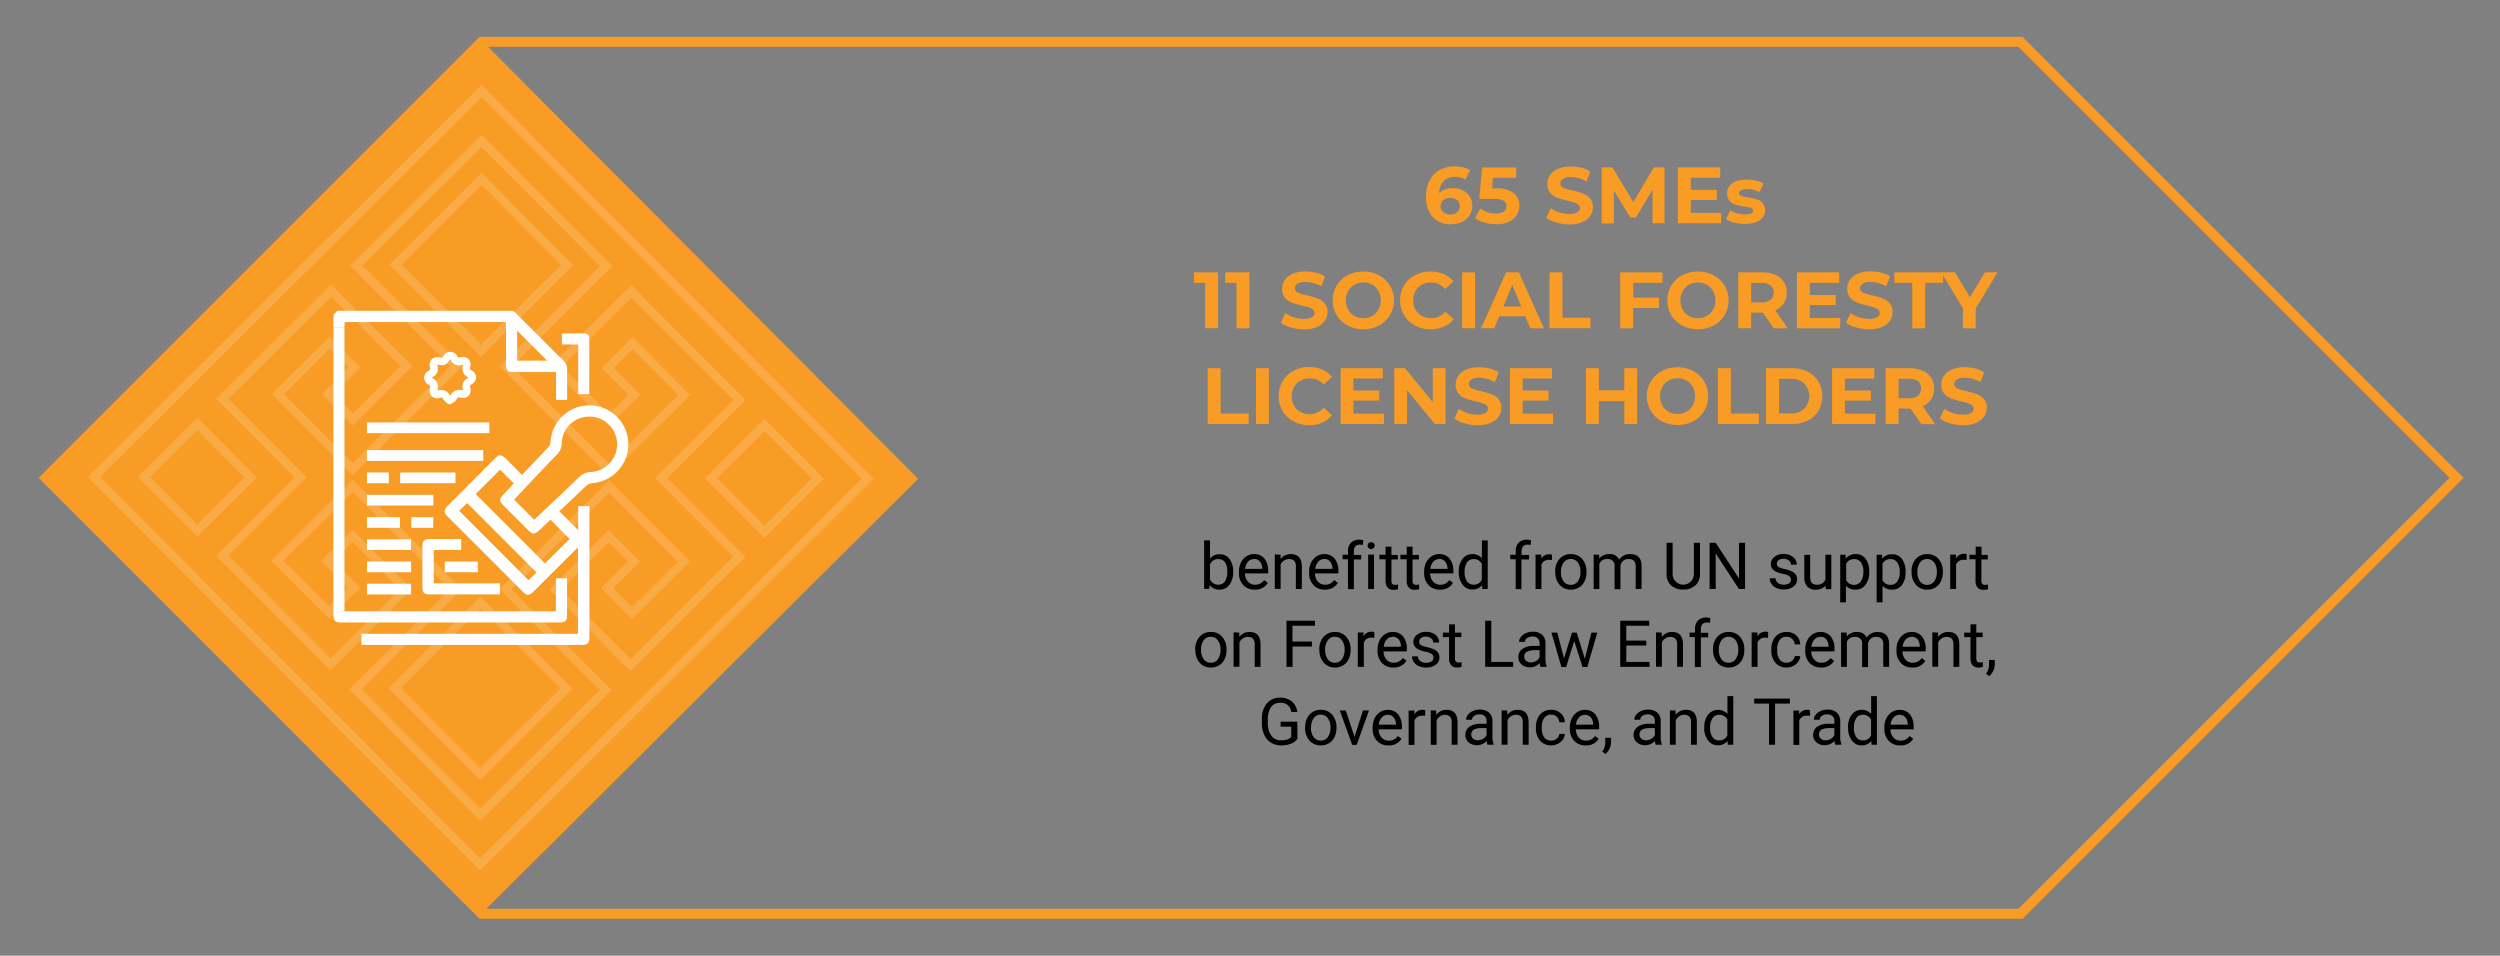 <svg id="Layer_1" data-name="Layer 1" xmlns="http://www.w3.org/2000/svg" viewBox="0 0 654 250"><rect x="0" y="0" width="654" height="250" fill="#808080" stroke="none"/><defs><style>.cls-1{fill:none;stroke:#f89c26;stroke-miterlimit:10;stroke-width:2.6px;}.cls-2{fill:#f89c26;}.cls-3{opacity:0.15;}.cls-4{fill:#fff;}</style></defs><polygon class="cls-1" points="11.96 125 126.01 239.05 528.57 239.05 642.62 125 528.57 10.95 126.01 10.95 11.96 125"/><path d="M322.6,149.7a5.37,5.37,0,0,1-1,3.31,3,3,0,0,1-2.53,1.24,3.13,3.13,0,0,1-2.63-1.2l-.08,1H315V141.36h1.54v4.75A3.11,3.11,0,0,1,319.1,145a3,3,0,0,1,2.56,1.24,5.43,5.43,0,0,1,.94,3.38Zm-1.54-.17a4.16,4.16,0,0,0-.6-2.42,2,2,0,0,0-1.74-.85,2.24,2.24,0,0,0-2.18,1.4v3.88a2.31,2.31,0,0,0,2.2,1.41,2,2,0,0,0,1.71-.85A4.41,4.41,0,0,0,321.06,149.53Z"/><path d="M328.25,154.25a3.91,3.91,0,0,1-3-1.2,4.43,4.43,0,0,1-1.14-3.2v-.28a5.37,5.37,0,0,1,.51-2.38,3.93,3.93,0,0,1,1.42-1.64,3.6,3.6,0,0,1,2-.6,3.36,3.36,0,0,1,2.72,1.16,5,5,0,0,1,1,3.3V150h-6.08a3.17,3.17,0,0,0,.78,2.15,2.43,2.43,0,0,0,1.88.81,2.71,2.71,0,0,0,1.38-.33,3.4,3.4,0,0,0,1-.88l.94.73A3.75,3.75,0,0,1,328.25,154.25Zm-.19-8a2.05,2.05,0,0,0-1.56.68,3.28,3.28,0,0,0-.78,1.89h4.49v-.11a2.9,2.9,0,0,0-.63-1.82A1.93,1.93,0,0,0,328.06,146.21Z"/><path d="M335,145.12l0,1.13a3.28,3.28,0,0,1,2.68-1.3q2.85,0,2.87,3.21v5.93H339v-5.94a2.09,2.09,0,0,0-.44-1.43,1.78,1.78,0,0,0-1.36-.46,2.25,2.25,0,0,0-1.31.39,2.82,2.82,0,0,0-.88,1v6.39h-1.53v-9Z"/><path d="M346.61,154.25a3.91,3.91,0,0,1-3-1.2,4.43,4.43,0,0,1-1.14-3.2v-.28a5.37,5.37,0,0,1,.51-2.38,3.93,3.93,0,0,1,1.42-1.64,3.57,3.57,0,0,1,2-.6,3.37,3.37,0,0,1,2.72,1.16,5,5,0,0,1,1,3.3V150H344a3.22,3.22,0,0,0,.77,2.15,2.47,2.47,0,0,0,1.89.81,2.71,2.71,0,0,0,1.38-.33,3.4,3.4,0,0,0,1-.88l.94.73A3.75,3.75,0,0,1,346.61,154.25Zm-.19-8a2.05,2.05,0,0,0-1.56.68,3.28,3.28,0,0,0-.78,1.89h4.49v-.11a2.9,2.9,0,0,0-.63-1.82A1.93,1.93,0,0,0,346.42,146.21Z"/><path d="M352.63,154.09V146.3h-1.41v-1.18h1.41v-.92a3.07,3.07,0,0,1,.77-2.23,3,3,0,0,1,2.19-.79,4.21,4.21,0,0,1,1.05.14l-.09,1.24a4.3,4.3,0,0,0-.82-.08,1.51,1.51,0,0,0-1.16.44,1.77,1.77,0,0,0-.4,1.25v1h1.91v1.18h-1.91v7.79Z"/><path d="M357.78,142.74a.92.92,0,0,1,.23-.63,1,1,0,0,1,1.35,0,.88.88,0,0,1,.24.63.84.84,0,0,1-.24.62.86.86,0,0,1-.68.25.85.85,0,0,1-.67-.25A.88.88,0,0,1,357.78,142.74Zm1.66,11.35h-1.53v-9h1.53Z"/><path d="M364,143v2.17h1.68v1.18H364v5.57a1.3,1.3,0,0,0,.22.81,1,1,0,0,0,.77.27,3.44,3.44,0,0,0,.73-.1v1.24a4.52,4.52,0,0,1-1.18.16,1.9,1.9,0,0,1-1.55-.62,2.64,2.64,0,0,1-.52-1.76V146.3h-1.63v-1.18h1.63V143Z"/><path d="M369.52,143v2.17h1.67v1.18h-1.67v5.57a1.24,1.24,0,0,0,.22.81,1,1,0,0,0,.77.27,3.52,3.52,0,0,0,.73-.1v1.24a4.52,4.52,0,0,1-1.18.16,1.89,1.89,0,0,1-1.55-.62,2.64,2.64,0,0,1-.52-1.76V146.3h-1.64v-1.18H368V143Z"/><path d="M376.7,154.25a3.9,3.9,0,0,1-3-1.2,4.43,4.43,0,0,1-1.15-3.2v-.28a5.37,5.37,0,0,1,.51-2.38,4,4,0,0,1,1.43-1.64,3.55,3.55,0,0,1,2-.6,3.34,3.34,0,0,1,2.71,1.16,4.94,4.94,0,0,1,1,3.3V150h-6.07a3.22,3.22,0,0,0,.77,2.15,2.47,2.47,0,0,0,1.89.81,2.65,2.65,0,0,0,1.37-.33,3.31,3.31,0,0,0,1-.88l.94.73A3.76,3.76,0,0,1,376.7,154.25Zm-.18-8a2.09,2.09,0,0,0-1.57.68,3.34,3.34,0,0,0-.77,1.89h4.49v-.11a3,3,0,0,0-.63-1.82A2,2,0,0,0,376.52,146.21Z"/><path d="M381.6,149.53a5.27,5.27,0,0,1,1-3.32,3.09,3.09,0,0,1,2.56-1.26,3.13,3.13,0,0,1,2.5,1.08v-4.67h1.53v12.73h-1.41l-.07-1a3.13,3.13,0,0,1-2.56,1.12,3.05,3.05,0,0,1-2.54-1.27,5.31,5.31,0,0,1-1-3.34Zm1.54.17a4,4,0,0,0,.63,2.39,2,2,0,0,0,1.74.86,2.23,2.23,0,0,0,2.13-1.31v-4.12a2.27,2.27,0,0,0-2.12-1.26,2,2,0,0,0-1.75.87A4.35,4.35,0,0,0,383.14,149.7Z"/><path d="M396.51,154.09V146.3h-1.42v-1.18h1.42v-.92a3,3,0,0,1,.77-2.23,2.93,2.93,0,0,1,2.18-.79,4.21,4.21,0,0,1,1.05.14l-.08,1.24a4.41,4.41,0,0,0-.83-.08,1.49,1.49,0,0,0-1.15.44,1.78,1.78,0,0,0-.41,1.25v1H400v1.18H398v7.79Z"/><path d="M406,146.5a4.51,4.51,0,0,0-.76-.06,2,2,0,0,0-2,1.28v6.37h-1.54v-9h1.5l0,1A2.4,2.4,0,0,1,405.3,145a1.53,1.53,0,0,1,.68.12Z"/><path d="M406.82,149.52a5.22,5.22,0,0,1,.52-2.37,3.79,3.79,0,0,1,1.44-1.62,3.84,3.84,0,0,1,2.11-.58,3.79,3.79,0,0,1,3,1.27,4.9,4.9,0,0,1,1.13,3.37v.11a5.37,5.37,0,0,1-.5,2.35,3.71,3.71,0,0,1-1.43,1.62,4,4,0,0,1-2.15.58A3.78,3.78,0,0,1,408,153a4.89,4.89,0,0,1-1.13-3.36Zm1.54.18a3.84,3.84,0,0,0,.69,2.4,2.35,2.35,0,0,0,3.71,0,4.2,4.2,0,0,0,.69-2.57,3.88,3.88,0,0,0-.7-2.39,2.33,2.33,0,0,0-3.7,0A4.17,4.17,0,0,0,408.36,149.7Z"/><path d="M418.35,145.12l0,1a3.3,3.3,0,0,1,2.66-1.17,2.56,2.56,0,0,1,2.56,1.45,3.32,3.32,0,0,1,2.86-1.45c2,0,3,1.05,3,3.13v6h-1.53v-5.92a2.08,2.08,0,0,0-.44-1.44,1.93,1.93,0,0,0-1.48-.47,2,2,0,0,0-1.42.51,2,2,0,0,0-.65,1.37v6h-1.54v-5.88a1.71,1.71,0,0,0-1.92-2,2,2,0,0,0-2.06,1.28v6.55H416.9v-9Z"/><path d="M444.72,142v8.21a3.88,3.88,0,0,1-1.07,2.79,4.37,4.37,0,0,1-2.89,1.22h-.43a4.46,4.46,0,0,1-3.15-1.07,3.79,3.79,0,0,1-1.2-2.94V142h1.58v8.17a2.78,2.78,0,1,0,5.56,0V142Z"/><path d="M456.51,154.09h-1.6l-6.08-9.3v9.3h-1.6V142h1.6l6.09,9.34V142h1.59Z"/><path d="M468.52,151.71a1.14,1.14,0,0,0-.47-1,4.68,4.68,0,0,0-1.63-.59,7.42,7.42,0,0,1-1.85-.6,2.55,2.55,0,0,1-1-.83,2,2,0,0,1-.32-1.14,2.31,2.31,0,0,1,.93-1.86,3.64,3.64,0,0,1,2.38-.77,3.78,3.78,0,0,1,2.48.79,2.53,2.53,0,0,1,1,2h-1.54a1.37,1.37,0,0,0-.54-1.09,2.33,2.33,0,0,0-2.65-.09,1.14,1.14,0,0,0-.48.95.94.94,0,0,0,.44.84,5.24,5.24,0,0,0,1.59.54,8.26,8.26,0,0,1,1.86.61,2.84,2.84,0,0,1,1.06.86,2.09,2.09,0,0,1,.34,1.22,2.31,2.31,0,0,1-1,1.93,4.05,4.05,0,0,1-2.5.72,4.42,4.42,0,0,1-1.9-.38,3.05,3.05,0,0,1-1.3-1.06,2.6,2.6,0,0,1-.47-1.48h1.54a1.57,1.57,0,0,0,.61,1.22,2.41,2.41,0,0,0,1.52.45,2.52,2.52,0,0,0,1.4-.35A1.1,1.1,0,0,0,468.52,151.71Z"/><path d="M477.58,153.2a3.24,3.24,0,0,1-2.62,1.05,2.78,2.78,0,0,1-2.19-.83A3.62,3.62,0,0,1,472,151v-5.84h1.54v5.79q0,2,1.65,2a2.28,2.28,0,0,0,2.34-1.31v-6.52h1.54v9h-1.46Z"/><path d="M489,149.7A5.32,5.32,0,0,1,488,153a3,3,0,0,1-2.53,1.25,3.28,3.28,0,0,1-2.57-1v4.32H481.4V145.12h1.4l.08,1a3.14,3.14,0,0,1,2.6-1.17,3.07,3.07,0,0,1,2.56,1.22,5.4,5.4,0,0,1,.94,3.39Zm-1.53-.17a4,4,0,0,0-.65-2.4,2.08,2.08,0,0,0-1.77-.87,2.25,2.25,0,0,0-2.09,1.23v4.28A2.26,2.26,0,0,0,485,153a2.09,2.09,0,0,0,1.76-.87A4.37,4.37,0,0,0,487.45,149.53Z"/><path d="M498.5,149.7a5.38,5.38,0,0,1-.93,3.3,3,3,0,0,1-2.54,1.25,3.28,3.28,0,0,1-2.57-1v4.32h-1.53V145.12h1.4l.07,1A3.16,3.16,0,0,1,495,145a3.05,3.05,0,0,1,2.55,1.22,5.4,5.4,0,0,1,.94,3.39Zm-1.53-.17a4,4,0,0,0-.65-2.4,2.08,2.08,0,0,0-1.77-.87,2.25,2.25,0,0,0-2.09,1.23v4.28a2.26,2.26,0,0,0,2.11,1.23,2.07,2.07,0,0,0,1.75-.87A4.37,4.37,0,0,0,497,149.53Z"/><path d="M500.05,149.52a5.35,5.35,0,0,1,.51-2.37,3.86,3.86,0,0,1,3.56-2.2,3.79,3.79,0,0,1,3,1.27,4.9,4.9,0,0,1,1.13,3.37v.11a5.37,5.37,0,0,1-.5,2.35,3.77,3.77,0,0,1-1.43,1.62,4,4,0,0,1-2.15.58,3.78,3.78,0,0,1-2.95-1.26,4.85,4.85,0,0,1-1.13-3.36Zm1.54.18a3.84,3.84,0,0,0,.69,2.4,2.35,2.35,0,0,0,3.71,0,4.2,4.2,0,0,0,.69-2.57,3.88,3.88,0,0,0-.7-2.39,2.33,2.33,0,0,0-3.7,0A4.17,4.17,0,0,0,501.59,149.7Z"/><path d="M514.47,146.5a4.51,4.51,0,0,0-.76-.06,2,2,0,0,0-2,1.28v6.37h-1.54v-9h1.5l0,1a2.4,2.4,0,0,1,2.14-1.21,1.53,1.53,0,0,1,.68.12Z"/><path d="M518.37,143v2.17H520v1.18h-1.67v5.57a1.3,1.3,0,0,0,.22.81,1,1,0,0,0,.77.27,3.52,3.52,0,0,0,.73-.1v1.24a4.52,4.52,0,0,1-1.18.16,1.89,1.89,0,0,1-1.55-.62,2.64,2.64,0,0,1-.52-1.76V146.3H515.2v-1.18h1.64V143Z"/><path d="M312.66,169.89a5.22,5.22,0,0,1,.52-2.37,3.79,3.79,0,0,1,1.44-1.62,3.84,3.84,0,0,1,2.11-.58,3.76,3.76,0,0,1,3,1.27,4.9,4.9,0,0,1,1.13,3.37v.11a5.37,5.37,0,0,1-.5,2.35,3.71,3.71,0,0,1-1.43,1.62,4,4,0,0,1-2.15.58,3.78,3.78,0,0,1-2.95-1.26,4.89,4.89,0,0,1-1.13-3.36Zm1.54.18a3.84,3.84,0,0,0,.69,2.4,2.22,2.22,0,0,0,1.85.9,2.19,2.19,0,0,0,1.86-.92,4.15,4.15,0,0,0,.69-2.56,3.88,3.88,0,0,0-.7-2.39,2.24,2.24,0,0,0-1.86-.92,2.21,2.21,0,0,0-1.84.91A4.17,4.17,0,0,0,314.2,170.07Z"/><path d="M324.2,165.49l0,1.13a3.3,3.3,0,0,1,2.69-1.3q2.83,0,2.87,3.21v5.93h-1.53v-5.94a2.09,2.09,0,0,0-.45-1.43,1.77,1.77,0,0,0-1.35-.47,2.23,2.23,0,0,0-1.31.4,2.66,2.66,0,0,0-.88,1v6.39h-1.54v-9Z"/><path d="M343.21,169.13h-5.07v5.33h-1.59V162.39H344v1.3h-5.89v4.14h5.07Z"/><path d="M345.12,169.89a5.35,5.35,0,0,1,.51-2.37,3.84,3.84,0,0,1,3.56-2.2,3.77,3.77,0,0,1,3,1.27,4.9,4.9,0,0,1,1.13,3.37v.11a5.37,5.37,0,0,1-.5,2.35,3.73,3.73,0,0,1-1.44,1.62,3.92,3.92,0,0,1-2.14.58,3.78,3.78,0,0,1-2.95-1.26,4.85,4.85,0,0,1-1.13-3.36Zm1.54.18a3.84,3.84,0,0,0,.69,2.4,2.22,2.22,0,0,0,1.85.9,2.19,2.19,0,0,0,1.86-.92,4.15,4.15,0,0,0,.69-2.56,3.88,3.88,0,0,0-.7-2.39,2.24,2.24,0,0,0-1.86-.92,2.21,2.21,0,0,0-1.84.91A4.17,4.17,0,0,0,346.66,170.07Z"/><path d="M359.54,166.86a5.94,5.94,0,0,0-.76-.05,2,2,0,0,0-2,1.28v6.37H355.2v-9h1.49l0,1a2.37,2.37,0,0,1,2.14-1.21,1.53,1.53,0,0,1,.68.12Z"/><path d="M364.51,174.62a3.93,3.93,0,0,1-3-1.2,4.43,4.43,0,0,1-1.14-3.2v-.28a5.34,5.34,0,0,1,.51-2.38,3.93,3.93,0,0,1,1.42-1.64,3.6,3.6,0,0,1,2-.6,3.38,3.38,0,0,1,2.72,1.15,5,5,0,0,1,1,3.3v.64h-6.08a3.13,3.13,0,0,0,.78,2.14,2.41,2.41,0,0,0,1.88.82A2.71,2.71,0,0,0,366,173a3.4,3.4,0,0,0,1-.88l.94.73A3.75,3.75,0,0,1,364.51,174.62Zm-.19-8a2.05,2.05,0,0,0-1.56.68,3.28,3.28,0,0,0-.78,1.89h4.49V169a3,3,0,0,0-.62-1.81A2,2,0,0,0,364.32,166.58Z"/><path d="M375,172.08a1.13,1.13,0,0,0-.46-1,4.47,4.47,0,0,0-1.64-.59,7.92,7.92,0,0,1-1.84-.6,2.63,2.63,0,0,1-1-.83,2,2,0,0,1-.32-1.14,2.31,2.31,0,0,1,.93-1.86,3.64,3.64,0,0,1,2.38-.77,3.75,3.75,0,0,1,2.48.79,2.51,2.51,0,0,1,.94,2h-1.54a1.35,1.35,0,0,0-.53-1.08,2,2,0,0,0-1.35-.46,2.06,2.06,0,0,0-1.31.37,1.15,1.15,0,0,0-.47,1,.94.94,0,0,0,.44.84,5.24,5.24,0,0,0,1.59.54,8.26,8.26,0,0,1,1.86.61,2.71,2.71,0,0,1,1.05.86,2.09,2.09,0,0,1,.35,1.22,2.31,2.31,0,0,1-1,1.93,4.09,4.09,0,0,1-2.5.72,4.39,4.39,0,0,1-1.9-.38,3.05,3.05,0,0,1-1.3-1.06,2.6,2.6,0,0,1-.47-1.48h1.53a1.61,1.61,0,0,0,.62,1.22,2.41,2.41,0,0,0,1.52.45,2.52,2.52,0,0,0,1.4-.35A1.09,1.09,0,0,0,375,172.08Z"/><path d="M380.62,163.32v2.17h1.67v1.18h-1.67v5.57a1.24,1.24,0,0,0,.22.81.94.94,0,0,0,.76.27,3.44,3.44,0,0,0,.73-.1v1.24a4.41,4.41,0,0,1-1.18.16,1.9,1.9,0,0,1-1.55-.62,2.7,2.7,0,0,1-.52-1.76v-5.57h-1.63v-1.18h1.63v-2.17Z"/><path d="M390.12,173.16h5.72v1.3h-7.32V162.39h1.6Z"/><path d="M403,174.46a3.14,3.14,0,0,1-.21-1,3.45,3.45,0,0,1-2.56,1.11,3.15,3.15,0,0,1-2.17-.75,2.41,2.41,0,0,1-.85-1.9,2.55,2.55,0,0,1,1.06-2.18,5.08,5.08,0,0,1,3-.77h1.49v-.7a1.7,1.7,0,0,0-.48-1.28,1.92,1.92,0,0,0-1.42-.48,2.27,2.27,0,0,0-1.37.41,1.23,1.23,0,0,0-.56,1h-1.54a2.09,2.09,0,0,1,.48-1.29,3.17,3.17,0,0,1,1.29-1,4.22,4.22,0,0,1,1.79-.37,3.51,3.51,0,0,1,2.43.78,2.76,2.76,0,0,1,.91,2.13v4.13a5,5,0,0,0,.32,2v.14Zm-2.54-1.17a2.72,2.72,0,0,0,1.36-.37,2.21,2.21,0,0,0,.94-1v-1.83h-1.2c-1.88,0-2.82.54-2.82,1.64a1.39,1.39,0,0,0,.48,1.13A1.85,1.85,0,0,0,400.41,173.29Z"/><path d="M414.59,172.34l1.72-6.85h1.54l-2.61,9H414l-2.18-6.8-2.12,6.8h-1.24l-2.6-9h1.52l1.77,6.71,2.09-6.71h1.23Z"/><path d="M430.67,168.88h-5.23v4.28h6.08v1.3h-7.67V162.39h7.58v1.3h-6v3.89h5.23Z"/><path d="M434.71,165.49l0,1.13a3.3,3.3,0,0,1,2.69-1.3q2.83,0,2.87,3.21v5.93h-1.53v-5.94a2.09,2.09,0,0,0-.45-1.43,1.77,1.77,0,0,0-1.35-.47,2.23,2.23,0,0,0-1.31.4,2.66,2.66,0,0,0-.88,1v6.39h-1.54v-9Z"/><path d="M443.38,174.46v-7.79H442v-1.18h1.42v-.92a3,3,0,0,1,.77-2.23,2.89,2.89,0,0,1,2.18-.79,4.21,4.21,0,0,1,1.05.14l-.08,1.24a4.41,4.41,0,0,0-.83-.08,1.49,1.49,0,0,0-1.15.44,1.73,1.73,0,0,0-.41,1.25v1h1.91v1.18h-1.91v7.79Z"/><path d="M448.11,169.89a5.22,5.22,0,0,1,.52-2.37,3.79,3.79,0,0,1,1.44-1.62,3.84,3.84,0,0,1,2.11-.58,3.76,3.76,0,0,1,3,1.27,4.9,4.9,0,0,1,1.13,3.37v.11a5.37,5.37,0,0,1-.5,2.35,3.77,3.77,0,0,1-1.43,1.62,4,4,0,0,1-2.15.58,3.78,3.78,0,0,1-2.95-1.26,4.89,4.89,0,0,1-1.13-3.36Zm1.54.18a3.84,3.84,0,0,0,.69,2.4,2.22,2.22,0,0,0,1.85.9,2.19,2.19,0,0,0,1.86-.92,4.15,4.15,0,0,0,.69-2.56,3.88,3.88,0,0,0-.7-2.39,2.24,2.24,0,0,0-1.86-.92,2.21,2.21,0,0,0-1.84.91A4.17,4.17,0,0,0,449.65,170.07Z"/><path d="M462.53,166.86a5.81,5.81,0,0,0-.76-.05,2,2,0,0,0-2,1.28v6.37h-1.54v-9h1.5l0,1a2.38,2.38,0,0,1,2.14-1.21,1.53,1.53,0,0,1,.68.12Z"/><path d="M467.38,173.37a2.21,2.21,0,0,0,1.43-.5,1.72,1.72,0,0,0,.68-1.24h1.45a2.72,2.72,0,0,1-.53,1.47,3.53,3.53,0,0,1-1.3,1.11,3.86,3.86,0,0,1-1.73.41,3.7,3.7,0,0,1-2.91-1.22,4.83,4.83,0,0,1-1.09-3.34v-.26a5.28,5.28,0,0,1,.49-2.33,3.55,3.55,0,0,1,1.38-1.58,3.86,3.86,0,0,1,2.12-.57,3.62,3.62,0,0,1,2.51.91,3.22,3.22,0,0,1,1.06,2.34h-1.45a2.07,2.07,0,0,0-.66-1.43,2,2,0,0,0-1.46-.56,2.15,2.15,0,0,0-1.81.84,4,4,0,0,0-.64,2.44v.29a3.88,3.88,0,0,0,.63,2.38A2.17,2.17,0,0,0,467.38,173.37Z"/><path d="M476.39,174.62a3.91,3.91,0,0,1-3-1.2,4.43,4.43,0,0,1-1.14-3.2v-.28a5.34,5.34,0,0,1,.51-2.38,3.93,3.93,0,0,1,1.42-1.64,3.57,3.57,0,0,1,2-.6,3.4,3.4,0,0,1,2.72,1.15,5,5,0,0,1,1,3.3v.64h-6.08a3.13,3.13,0,0,0,.78,2.14,2.41,2.41,0,0,0,1.88.82,2.71,2.71,0,0,0,1.38-.33,3.4,3.4,0,0,0,1-.88l.94.73A3.75,3.75,0,0,1,476.39,174.62Zm-.19-8a2.05,2.05,0,0,0-1.56.68,3.28,3.28,0,0,0-.78,1.89h4.49V169a2.89,2.89,0,0,0-.63-1.81A1.93,1.93,0,0,0,476.2,166.58Z"/><path d="M483.1,165.49l0,1a3.33,3.33,0,0,1,2.66-1.16,2.55,2.55,0,0,1,2.56,1.45,3.29,3.29,0,0,1,1.17-1.05,3.39,3.39,0,0,1,1.7-.4q2.94,0,3,3.13v6h-1.53v-5.92a2.08,2.08,0,0,0-.44-1.44,1.91,1.91,0,0,0-1.47-.48,2,2,0,0,0-1.42.51,2,2,0,0,0-.65,1.37v6h-1.55v-5.88a1.71,1.71,0,0,0-1.91-2,2.06,2.06,0,0,0-2.07,1.29v6.55h-1.53v-9Z"/><path d="M500.26,174.62a3.94,3.94,0,0,1-3-1.2,4.43,4.43,0,0,1-1.14-3.2v-.28a5.34,5.34,0,0,1,.51-2.38,3.93,3.93,0,0,1,1.42-1.64,3.6,3.6,0,0,1,2-.6,3.38,3.38,0,0,1,2.72,1.15,5,5,0,0,1,1,3.3v.64h-6.08a3.13,3.13,0,0,0,.78,2.14,2.41,2.41,0,0,0,1.88.82,2.71,2.71,0,0,0,1.38-.33,3.27,3.27,0,0,0,1-.88l.94.73A3.75,3.75,0,0,1,500.26,174.62Zm-.19-8a2.05,2.05,0,0,0-1.56.68,3.28,3.28,0,0,0-.78,1.89h4.49V169a3,3,0,0,0-.62-1.81A2,2,0,0,0,500.07,166.58Z"/><path d="M507,165.49l0,1.13a3.29,3.29,0,0,1,2.69-1.3c1.89,0,2.85,1.07,2.86,3.21v5.93h-1.53v-5.94a2.09,2.09,0,0,0-.44-1.43,1.78,1.78,0,0,0-1.36-.47,2.26,2.26,0,0,0-1.31.4,2.74,2.74,0,0,0-.88,1v6.39h-1.53v-9Z"/><path d="M517,163.32v2.17h1.67v1.18H517v5.57a1.24,1.24,0,0,0,.22.81,1,1,0,0,0,.77.27,3.61,3.61,0,0,0,.73-.1v1.24a4.52,4.52,0,0,1-1.18.16A1.89,1.89,0,0,1,516,174a2.64,2.64,0,0,1-.52-1.76v-5.57h-1.64v-1.18h1.64v-2.17Z"/><path d="M520.39,176.86l-.87-.6a4,4,0,0,0,.81-2.23v-1.39h1.5v1.2a3.71,3.71,0,0,1-.41,1.68A3.81,3.81,0,0,1,520.39,176.86Z"/><path d="M339.41,193.24a3.62,3.62,0,0,1-1.71,1.32,6.9,6.9,0,0,1-2.56.43,4.94,4.94,0,0,1-2.61-.69,4.52,4.52,0,0,1-1.77-2,6.9,6.9,0,0,1-.65-3v-1.05a6.34,6.34,0,0,1,1.28-4.23,4.42,4.42,0,0,1,3.57-1.5,4.53,4.53,0,0,1,3,1,4.17,4.17,0,0,1,1.41,2.74h-1.59a2.63,2.63,0,0,0-2.85-2.41,2.81,2.81,0,0,0-2.42,1.13,5.5,5.5,0,0,0-.84,3.25v1a5.13,5.13,0,0,0,.93,3.23,3,3,0,0,0,2.51,1.2,5.65,5.65,0,0,0,1.57-.2,2.33,2.33,0,0,0,1.11-.67v-2.7H335v-1.3h4.37Z"/><path d="M341.42,190.26a5.22,5.22,0,0,1,.52-2.37,3.82,3.82,0,0,1,1.44-1.63,4,4,0,0,1,2.11-.57,3.76,3.76,0,0,1,3,1.27,4.86,4.86,0,0,1,1.13,3.37v.11a5.26,5.26,0,0,1-.5,2.35,3.76,3.76,0,0,1-1.43,1.62,4,4,0,0,1-2.14.58,3.77,3.77,0,0,1-3-1.27,4.85,4.85,0,0,1-1.13-3.35Zm1.54.18a3.84,3.84,0,0,0,.69,2.4,2.23,2.23,0,0,0,1.86.9,2.17,2.17,0,0,0,1.85-.92,4.17,4.17,0,0,0,.69-2.56,3.81,3.81,0,0,0-.7-2.39,2.24,2.24,0,0,0-1.86-.92,2.18,2.18,0,0,0-1.83.91A4.11,4.11,0,0,0,343,190.44Z"/><path d="M354.34,192.75l2.22-6.89h1.57l-3.22,9h-1.17l-3.25-9h1.57Z"/><path d="M363.22,195a3.91,3.91,0,0,1-3-1.2,4.43,4.43,0,0,1-1.14-3.2v-.28a5.34,5.34,0,0,1,.51-2.38,3.93,3.93,0,0,1,1.42-1.64,3.57,3.57,0,0,1,2-.6,3.4,3.4,0,0,1,2.72,1.15,5,5,0,0,1,1,3.3v.64h-6.08a3.13,3.13,0,0,0,.78,2.14,2.41,2.41,0,0,0,1.88.82,2.71,2.71,0,0,0,1.38-.33,3.4,3.4,0,0,0,1-.88l.94.73A3.75,3.75,0,0,1,363.22,195Zm-.19-8a2.05,2.05,0,0,0-1.56.68,3.28,3.28,0,0,0-.78,1.89h4.49v-.12a2.89,2.89,0,0,0-.63-1.81A1.93,1.93,0,0,0,363,187Z"/><path d="M372.83,187.23a6.06,6.06,0,0,0-.76,0,2,2,0,0,0-2.05,1.28v6.37h-1.53v-9H370l0,1a2.38,2.38,0,0,1,2.13-1.2,1.58,1.58,0,0,1,.69.12Z"/><path d="M375.68,185.86l.05,1.13a3.26,3.26,0,0,1,2.69-1.3q2.83,0,2.87,3.21v5.93h-1.54v-5.94a2,2,0,0,0-.44-1.43A1.78,1.78,0,0,0,378,187a2.23,2.23,0,0,0-1.3.4,2.66,2.66,0,0,0-.88,1.05v6.39h-1.54v-9Z"/><path d="M389.14,194.83a3.4,3.4,0,0,1-.22-1,3.41,3.41,0,0,1-2.55,1.11,3.17,3.17,0,0,1-2.18-.75,2.44,2.44,0,0,1-.85-1.9,2.56,2.56,0,0,1,1.07-2.18,5.08,5.08,0,0,1,3-.77h1.49v-.7a1.74,1.74,0,0,0-.48-1.29,2,2,0,0,0-1.42-.47,2.28,2.28,0,0,0-1.38.41,1.22,1.22,0,0,0-.55,1h-1.54a2.08,2.08,0,0,1,.47-1.29,3.2,3.2,0,0,1,1.3-1,4.22,4.22,0,0,1,1.79-.37,3.55,3.55,0,0,1,2.43.78,2.8,2.8,0,0,1,.91,2.13v4.13a5,5,0,0,0,.31,2v.14Zm-2.55-1.17a2.79,2.79,0,0,0,1.37-.37,2.33,2.33,0,0,0,.94-1v-1.83h-1.21c-1.87,0-2.81.54-2.81,1.64a1.4,1.4,0,0,0,.48,1.13A1.84,1.84,0,0,0,386.59,193.66Z"/><path d="M394.28,185.86l.05,1.13a3.26,3.26,0,0,1,2.69-1.3q2.84,0,2.87,3.21v5.93h-1.54v-5.94a2,2,0,0,0-.44-1.43,1.78,1.78,0,0,0-1.36-.47,2.28,2.28,0,0,0-1.31.4,2.72,2.72,0,0,0-.87,1.05v6.39h-1.54v-9Z"/><path d="M405.8,193.74a2.22,2.22,0,0,0,1.43-.5,1.72,1.72,0,0,0,.68-1.24h1.45a2.8,2.8,0,0,1-.53,1.47,3.57,3.57,0,0,1-1.31,1.11,3.79,3.79,0,0,1-1.72.41,3.72,3.72,0,0,1-2.92-1.22,4.89,4.89,0,0,1-1.08-3.35v-.25a5.39,5.39,0,0,1,.48-2.33,3.61,3.61,0,0,1,1.38-1.58,3.9,3.9,0,0,1,2.13-.57,3.53,3.53,0,0,1,2.5.91,3.19,3.19,0,0,1,1.07,2.34h-1.45a2.07,2.07,0,0,0-.66-1.43,2,2,0,0,0-1.46-.56,2.15,2.15,0,0,0-1.81.84,3.94,3.94,0,0,0-.65,2.44v.29a3.9,3.9,0,0,0,.64,2.38A2.17,2.17,0,0,0,405.8,193.74Z"/><path d="M414.81,195a3.91,3.91,0,0,1-3-1.2,4.43,4.43,0,0,1-1.15-3.2v-.28a5.48,5.48,0,0,1,.51-2.38,4,4,0,0,1,1.43-1.64,3.55,3.55,0,0,1,2-.6,3.4,3.4,0,0,1,2.72,1.15,5,5,0,0,1,1,3.3v.64h-6.07a3.17,3.17,0,0,0,.77,2.14,2.44,2.44,0,0,0,1.89.82,2.65,2.65,0,0,0,1.37-.33,3.31,3.31,0,0,0,1-.88l.94.73A3.75,3.75,0,0,1,414.81,195Zm-.19-8a2.05,2.05,0,0,0-1.56.68,3.28,3.28,0,0,0-.78,1.89h4.49v-.12a2.89,2.89,0,0,0-.63-1.81A2,2,0,0,0,414.62,187Z"/><path d="M420,197.23l-.87-.6a4,4,0,0,0,.81-2.23V193h1.5v1.2a3.85,3.85,0,0,1-.41,1.68A3.93,3.93,0,0,1,420,197.23Z"/><path d="M433.15,194.83a3.4,3.4,0,0,1-.22-1,3.41,3.41,0,0,1-2.55,1.11,3.19,3.19,0,0,1-2.18-.75,2.44,2.44,0,0,1-.85-1.9,2.56,2.56,0,0,1,1.07-2.18,5.08,5.08,0,0,1,3-.77h1.49v-.7a1.74,1.74,0,0,0-.48-1.29,2,2,0,0,0-1.42-.47,2.28,2.28,0,0,0-1.38.41,1.22,1.22,0,0,0-.55,1h-1.54a2.14,2.14,0,0,1,.47-1.29,3.2,3.2,0,0,1,1.3-1,4.22,4.22,0,0,1,1.79-.37,3.55,3.55,0,0,1,2.43.78,2.8,2.8,0,0,1,.91,2.13v4.13a5.22,5.22,0,0,0,.31,2v.14Zm-2.55-1.17a2.79,2.79,0,0,0,1.37-.37,2.33,2.33,0,0,0,.94-1v-1.83H431.7c-1.87,0-2.81.54-2.81,1.64a1.4,1.4,0,0,0,.48,1.13A1.84,1.84,0,0,0,430.6,193.66Z"/><path d="M438.3,185.86l.05,1.13a3.24,3.24,0,0,1,2.68-1.3c1.9,0,2.85,1.07,2.87,3.21v5.93h-1.53v-5.94a2.09,2.09,0,0,0-.45-1.43,1.77,1.77,0,0,0-1.35-.47,2.23,2.23,0,0,0-1.31.4,2.66,2.66,0,0,0-.88,1.05v6.39h-1.53v-9Z"/><path d="M445.84,190.27a5.24,5.24,0,0,1,1-3.32,3.33,3.33,0,0,1,5.06-.18V182.1h1.53v12.73H452l-.08-1a3.1,3.1,0,0,1-2.56,1.13,3,3,0,0,1-2.54-1.28,5.27,5.27,0,0,1-1-3.33Zm1.53.17a4,4,0,0,0,.63,2.39,2,2,0,0,0,1.74.86,2.23,2.23,0,0,0,2.13-1.31v-4.12a2.24,2.24,0,0,0-2.11-1.27,2.05,2.05,0,0,0-1.76.87A4.4,4.4,0,0,0,447.37,190.44Z"/><path d="M468.23,184.06h-3.87v10.77h-1.59V184.06H458.9v-1.3h9.33Z"/><path d="M473.5,187.23a6.06,6.06,0,0,0-.76,0,2,2,0,0,0-2.05,1.28v6.37h-1.53v-9h1.49l0,1a2.38,2.38,0,0,1,2.14-1.2,1.56,1.56,0,0,1,.68.12Z"/><path d="M480.11,194.83a3.14,3.14,0,0,1-.21-1,3.45,3.45,0,0,1-2.56,1.11,3.15,3.15,0,0,1-2.17-.75,2.41,2.41,0,0,1-.85-1.9,2.55,2.55,0,0,1,1.06-2.18,5.08,5.08,0,0,1,3-.77h1.49v-.7a1.74,1.74,0,0,0-.48-1.29,2,2,0,0,0-1.42-.47,2.27,2.27,0,0,0-1.37.41,1.23,1.23,0,0,0-.56,1H474.5a2.09,2.09,0,0,1,.48-1.29,3.17,3.17,0,0,1,1.29-1,4.22,4.22,0,0,1,1.79-.37,3.51,3.51,0,0,1,2.43.78,2.76,2.76,0,0,1,.91,2.13v4.13a5,5,0,0,0,.32,2v.14Zm-2.54-1.17a2.75,2.75,0,0,0,1.36-.37,2.21,2.21,0,0,0,.94-1v-1.83h-1.2c-1.88,0-2.82.54-2.82,1.64a1.4,1.4,0,0,0,.48,1.13A1.85,1.85,0,0,0,477.57,193.66Z"/><path d="M483.43,190.27a5.25,5.25,0,0,1,1-3.32,3.09,3.09,0,0,1,2.56-1.26,3.13,3.13,0,0,1,2.5,1.08V182.1H491v12.73h-1.41l-.07-1A3.11,3.11,0,0,1,487,195a3,3,0,0,1-2.54-1.28,5.28,5.28,0,0,1-1-3.33Zm1.54.17a4,4,0,0,0,.63,2.39,2,2,0,0,0,1.74.86,2.23,2.23,0,0,0,2.13-1.31v-4.12a2.25,2.25,0,0,0-2.12-1.27,2,2,0,0,0-1.75.87A4.4,4.4,0,0,0,485,190.44Z"/><path d="M497.1,195a3.9,3.9,0,0,1-3-1.2,4.39,4.39,0,0,1-1.15-3.2v-.28a5.34,5.34,0,0,1,.51-2.38,4,4,0,0,1,1.43-1.64,3.54,3.54,0,0,1,2-.6,3.38,3.38,0,0,1,2.72,1.15,5,5,0,0,1,1,3.3v.64h-6.07a3.12,3.12,0,0,0,.77,2.14,2.41,2.41,0,0,0,1.89.82,2.65,2.65,0,0,0,1.37-.33,3.43,3.43,0,0,0,1-.88l.93.73A3.74,3.74,0,0,1,497.1,195Zm-.19-8a2.05,2.05,0,0,0-1.56.68,3.28,3.28,0,0,0-.78,1.89h4.5v-.12a3,3,0,0,0-.63-1.81A2,2,0,0,0,496.91,187Z"/><rect class="cls-2" x="44.89" y="44.1" width="161.8" height="161.8" transform="translate(125.6 -52.33) rotate(45.12)"/><g class="cls-3"><path class="cls-4" d="M125.57,227.77,23,124.79,126,22.23l102.56,103Zm-99.38-103,99.39,99.8,99.8-99.38L126,25.41Zm99.41,89.93L91.37,180.34l26.29-26.17L92.28,128.69l-18.08,18,11.9,11.95L91,153.71l-7-7,8.18-8.15,15.52,15.59L86.44,175.39l-29.92-30L77.05,124.9,56.61,104.37l30-29.93L107.9,95.78,92.32,111.3l-8.15-8.19,7-7L86.24,91.2,74.29,103.09l18,18.08L117.78,95.8,91.6,69.51,126,35.28,160.2,69.66,133.92,95.83l25.38,25.48,18.08-18-11.9-12-4.95,4.93,7,7-8.18,8.15L143.8,95.85l21.33-21.24,29.93,30L174.52,125.1,195,145.63l-30.05,29.93-21.24-21.34,15.58-15.52,8.15,8.19-7,7,4.93,5,11.95-11.89-18-18.08L133.8,154.2,160,180.49Zm-31-34.37,31.06,31.19,31.19-31.06-26.18-26.29,28.67-28.54,21.17,21.26L165.33,162l-8.09-8.13,7-7-5-5-12.4,12.35,18.08,18.15,26.86-26.75-20.44-20.54,20.53-20.44L165.13,77.78,147,95.86l12.35,12.4,5-5-7-7,8.13-8.1,15.06,15.13-21.26,21.18L130.74,95.82,157,69.65,126,38.46,94.78,69.52,121,95.8,92.29,124.35,71.12,103.08,86.24,88l8.1,8.13-7,7,5,5,12.41-12.35L86.65,77.62,59.78,104.37l20.45,20.54L59.7,145.35l26.75,26.87,18.15-18.08-12.35-12.4-5,5,7,7-8.13,8.09L71,146.69l21.27-21.18,28.54,28.66Zm105.37-39.64L184.4,125.12,200,109.6l15.52,15.59Zm-12.34-15.58,12.35,12.4,12.4-12.35L200,112.78Zm-136,15.27L36.07,124.81l15.59-15.52,15.51,15.59ZM39.25,124.82l12.35,12.4L64,124.87l-12.35-12.4Z"/><path class="cls-4" d="M125.62,204.12l-24-24.11,24.11-24,24,24.12ZM104.79,180l20.84,20.93,20.93-20.84-20.84-20.93Z"/><path class="cls-4" d="M125.85,93.34l-24-24.11,24.11-24,24,24.12ZM105,69.23l20.84,20.93,20.93-20.84L126,48.39Z"/></g><path class="cls-2" d="M318.65,71.25V85.87h-3.38V74h-2.93V71.25Z"/><path class="cls-2" d="M326.84,71.25V85.87h-3.38V74h-2.93V71.25Z"/><path class="cls-2" d="M337.67,85.65a8,8,0,0,1-2.6-1.22l1.15-2.55A8,8,0,0,0,338.46,83a8.35,8.35,0,0,0,2.59.42,4.19,4.19,0,0,0,2.13-.43,1.28,1.28,0,0,0,.69-1.14,1.1,1.1,0,0,0-.41-.87,3.1,3.1,0,0,0-1-.55c-.43-.14-1-.29-1.73-.46a24,24,0,0,1-2.73-.79,4.48,4.48,0,0,1-1.83-1.28,3.42,3.42,0,0,1-.76-2.34,4.14,4.14,0,0,1,.68-2.31,4.82,4.82,0,0,1,2.09-1.64,8.5,8.5,0,0,1,3.39-.6,11.48,11.48,0,0,1,2.74.33,8.26,8.26,0,0,1,2.34,1l-1.05,2.57a8.21,8.21,0,0,0-4.05-1.15,3.84,3.84,0,0,0-2.1.46,1.42,1.42,0,0,0-.68,1.22,1.17,1.17,0,0,0,.78,1.11,12.1,12.1,0,0,0,2.4.73,22.09,22.09,0,0,1,2.73.79,4.51,4.51,0,0,1,1.83,1.25,3.34,3.34,0,0,1,.76,2.32,4,4,0,0,1-.7,2.29,4.67,4.67,0,0,1-2.1,1.64,8.62,8.62,0,0,1-3.4.6A11.76,11.76,0,0,1,337.67,85.65Z"/><path class="cls-2" d="M352.53,85.14a7.16,7.16,0,0,1-2.86-2.7,7.74,7.74,0,0,1,0-7.75A7.18,7.18,0,0,1,352.53,72a9.07,9.07,0,0,1,8.2,0,7.38,7.38,0,0,1,2.86,2.71,7.45,7.45,0,0,1-2.86,10.45,9.07,9.07,0,0,1-8.2,0Zm6.44-2.5A4.1,4.1,0,0,0,360.61,81a4.8,4.8,0,0,0,.6-2.42,4.85,4.85,0,0,0-.6-2.42A4.16,4.16,0,0,0,359,74.48a4.58,4.58,0,0,0-2.34-.6,4.63,4.63,0,0,0-2.34.6,4.29,4.29,0,0,0-1.64,1.66,5,5,0,0,0-.59,2.42,4.9,4.9,0,0,0,.59,2.42,4.22,4.22,0,0,0,1.64,1.66,4.63,4.63,0,0,0,2.34.6A4.58,4.58,0,0,0,359,82.64Z"/><path class="cls-2" d="M370.14,85.15a7.28,7.28,0,0,1-2.84-2.69,7.83,7.83,0,0,1,0-7.8A7.28,7.28,0,0,1,370.14,72a9.06,9.06,0,0,1,7.5-.3,6.83,6.83,0,0,1,2.58,1.92l-2.17,2a4.66,4.66,0,0,0-3.68-1.72,4.85,4.85,0,0,0-2.42.6,4.14,4.14,0,0,0-1.66,1.66,4.85,4.85,0,0,0-.6,2.42,4.8,4.8,0,0,0,.6,2.42A4.08,4.08,0,0,0,372,82.64a4.85,4.85,0,0,0,2.42.6,4.67,4.67,0,0,0,3.68-1.73l2.17,2a6.73,6.73,0,0,1-2.59,1.94,8.53,8.53,0,0,1-3.45.67A8.35,8.35,0,0,1,370.14,85.15Z"/><path class="cls-2" d="M382.5,71.25h3.38V85.87H382.5Z"/><path class="cls-2" d="M399,82.74h-6.79l-1.29,3.13h-3.47L394,71.25h3.34l6.54,14.62h-3.55Zm-1.06-2.57-2.32-5.6-2.32,5.6Z"/><path class="cls-2" d="M405.35,71.25h3.39V83.12h7.33v2.75H405.35Z"/><path class="cls-2" d="M427.27,74v3.86H434v2.72h-6.77v5.32h-3.39V71.25h11.06V74Z"/><path class="cls-2" d="M440.06,85.14a7.29,7.29,0,0,1-2.86-2.7,7.8,7.8,0,0,1,0-7.75A7.32,7.32,0,0,1,440.06,72a9.09,9.09,0,0,1,8.21,0,7.46,7.46,0,0,1,0,13.16,9.09,9.09,0,0,1-8.21,0Zm6.45-2.5A4.16,4.16,0,0,0,448.15,81a4.8,4.8,0,0,0,.6-2.42,4.85,4.85,0,0,0-.6-2.42,4.22,4.22,0,0,0-1.64-1.66,4.86,4.86,0,0,0-4.68,0,4.22,4.22,0,0,0-1.64,1.66,4.85,4.85,0,0,0-.6,2.42,4.8,4.8,0,0,0,.6,2.42,4.16,4.16,0,0,0,1.64,1.66,4.86,4.86,0,0,0,4.68,0Z"/><path class="cls-2" d="M464,85.87l-2.82-4.07H458.1v4.07h-3.38V71.25h6.33a8,8,0,0,1,3.37.65,5,5,0,0,1,2.21,1.83,5.14,5.14,0,0,1,.77,2.82,4.76,4.76,0,0,1-3,4.62l3.28,4.7Zm-.86-11.21a3.6,3.6,0,0,0-2.32-.65H458.1V79.1h2.76a3.55,3.55,0,0,0,2.32-.66,2.35,2.35,0,0,0,.8-1.89A2.32,2.32,0,0,0,463.18,74.66Z"/><path class="cls-2" d="M481.4,83.16v2.71H470.08V71.25h11.05V74h-7.69v3.17h6.79v2.63h-6.79v3.39Z"/><path class="cls-2" d="M485.55,85.65a7.92,7.92,0,0,1-2.61-1.22l1.16-2.55A7.75,7.75,0,0,0,486.33,83a8.35,8.35,0,0,0,2.59.42,4.19,4.19,0,0,0,2.13-.43,1.28,1.28,0,0,0,.69-1.14,1.07,1.07,0,0,0-.41-.87,3.1,3.1,0,0,0-1-.55c-.43-.14-1-.29-1.72-.46a23.63,23.63,0,0,1-2.74-.79A4.48,4.48,0,0,1,484,77.89a3.42,3.42,0,0,1-.76-2.34,4.07,4.07,0,0,1,.69-2.31A4.73,4.73,0,0,1,486,71.6a8.5,8.5,0,0,1,3.39-.6,11.36,11.36,0,0,1,2.74.33,8.26,8.26,0,0,1,2.34,1l-1.05,2.57a8.21,8.21,0,0,0-4.05-1.15,3.84,3.84,0,0,0-2.1.46,1.42,1.42,0,0,0-.68,1.22,1.17,1.17,0,0,0,.79,1.11,12,12,0,0,0,2.39.73,22.09,22.09,0,0,1,2.73.79,4.44,4.44,0,0,1,1.83,1.25,3.34,3.34,0,0,1,.76,2.32,4,4,0,0,1-.69,2.29,4.75,4.75,0,0,1-2.11,1.64,8.58,8.58,0,0,1-3.4.6A11.69,11.69,0,0,1,485.55,85.65Z"/><path class="cls-2" d="M500.24,74h-4.68V71.25h12.75V74h-4.68V85.87h-3.39Z"/><path class="cls-2" d="M516.87,80.69v5.18h-3.38V80.65l-5.66-9.4h3.59l3.91,6.5,3.91-6.5h3.32Z"/><path class="cls-2" d="M315.94,96.32h3.38v11.87h7.33v2.75H315.94Z"/><path class="cls-2" d="M328.56,96.32h3.38v14.62h-3.38Z"/><path class="cls-2" d="M338.37,110.22a7.24,7.24,0,0,1-2.85-2.69,7.9,7.9,0,0,1,0-7.8A7.24,7.24,0,0,1,338.37,97a8.4,8.4,0,0,1,4.06-1,8.65,8.65,0,0,1,3.44.66,7,7,0,0,1,2.58,1.93l-2.18,2A4.67,4.67,0,0,0,342.6,99a4.86,4.86,0,0,0-2.43.6,4.21,4.21,0,0,0-1.66,1.66,5.26,5.26,0,0,0,0,4.84,4.14,4.14,0,0,0,1.66,1.66,4.86,4.86,0,0,0,2.43.6,4.66,4.66,0,0,0,3.67-1.73l2.18,2a6.73,6.73,0,0,1-2.59,1.94,8.53,8.53,0,0,1-3.45.67A8.35,8.35,0,0,1,338.37,110.22Z"/><path class="cls-2" d="M362.05,108.23v2.71H350.72V96.32h11V99h-7.68v3.17h6.78v2.63h-6.78v3.39Z"/><path class="cls-2" d="M378.15,96.32v14.62h-2.77l-7.3-8.88v8.88h-3.34V96.32h2.8l7.27,8.88V96.32Z"/><path class="cls-2" d="M383.07,110.72a7.86,7.86,0,0,1-2.6-1.22l1.15-2.55a7.82,7.82,0,0,0,2.24,1.11,8.31,8.31,0,0,0,2.59.42,4.19,4.19,0,0,0,2.13-.43,1.28,1.28,0,0,0,.69-1.14,1.1,1.1,0,0,0-.41-.87,3.1,3.1,0,0,0-1-.55c-.43-.14-1-.29-1.73-.46a23.39,23.39,0,0,1-2.73-.79,4.35,4.35,0,0,1-1.83-1.28,3.42,3.42,0,0,1-.77-2.34,4.07,4.07,0,0,1,.69-2.31,4.79,4.79,0,0,1,2.08-1.64,8.58,8.58,0,0,1,3.4-.6,11.33,11.33,0,0,1,2.73.33,8.14,8.14,0,0,1,2.34,1l-1,2.57a8.21,8.21,0,0,0-4-1.15,3.84,3.84,0,0,0-2.1.46,1.42,1.42,0,0,0-.68,1.22,1.17,1.17,0,0,0,.78,1.11,11.43,11.43,0,0,0,2.39.72,23.4,23.4,0,0,1,2.74.8,4.51,4.51,0,0,1,1.83,1.25,3.34,3.34,0,0,1,.76,2.32,4,4,0,0,1-.7,2.29,4.72,4.72,0,0,1-2.1,1.64,8.62,8.62,0,0,1-3.4.6A11.76,11.76,0,0,1,383.07,110.72Z"/><path class="cls-2" d="M406.28,108.23v2.71H395V96.32H406V99h-7.68v3.17h6.78v2.63h-6.78v3.39Z"/><path class="cls-2" d="M428.29,96.32v14.62h-3.38v-6h-6.64v6h-3.39V96.32h3.39v5.77h6.64V96.32Z"/><path class="cls-2" d="M434.74,110.21a7.18,7.18,0,0,1-2.86-2.71,7.45,7.45,0,0,1,2.86-10.45,9.07,9.07,0,0,1,8.2,0,7.32,7.32,0,0,1,3.91,6.58,7.35,7.35,0,0,1-3.91,6.58,9.07,9.07,0,0,1-8.2,0Zm6.45-2.5a4.22,4.22,0,0,0,1.64-1.66,5.26,5.26,0,0,0,0-4.84,4.29,4.29,0,0,0-1.64-1.66,4.63,4.63,0,0,0-2.34-.6,4.58,4.58,0,0,0-2.34.6,4.25,4.25,0,0,0-1.65,1.66,5.26,5.26,0,0,0,0,4.84,4.18,4.18,0,0,0,1.65,1.66,4.58,4.58,0,0,0,2.34.6A4.63,4.63,0,0,0,441.19,107.71Z"/><path class="cls-2" d="M449.4,96.32h3.38v11.87h7.33v2.75H449.4Z"/><path class="cls-2" d="M462,96.32h6.65a9.28,9.28,0,0,1,4.21.91,6.79,6.79,0,0,1,2.84,2.56,7.8,7.8,0,0,1,0,7.68,6.72,6.72,0,0,1-2.84,2.56,9.28,9.28,0,0,1-4.21.91H462Zm6.48,11.84a4.9,4.9,0,0,0,3.5-1.22,4.84,4.84,0,0,0,0-6.62,4.9,4.9,0,0,0-3.5-1.22H465.4v9.06Z"/><path class="cls-2" d="M490.59,108.23v2.71H479.27V96.32h11.05V99h-7.69v3.17h6.79v2.63h-6.79v3.39Z"/><path class="cls-2" d="M502.61,110.94l-2.82-4.07h-3.12v4.07h-3.38V96.32h6.33A8,8,0,0,1,503,97a5,5,0,0,1,2.21,1.83,5.14,5.14,0,0,1,.77,2.82,5,5,0,0,1-.78,2.81,5,5,0,0,1-2.23,1.81l3.28,4.7Zm-.86-11.21a3.6,3.6,0,0,0-2.32-.65h-2.76v5.09h2.76a3.55,3.55,0,0,0,2.32-.66,2.34,2.34,0,0,0,.79-1.89A2.31,2.31,0,0,0,501.75,99.73Z"/><path class="cls-2" d="M510.1,110.72a7.92,7.92,0,0,1-2.61-1.22l1.15-2.55a8,8,0,0,0,2.24,1.11,8.35,8.35,0,0,0,2.59.42,4.19,4.19,0,0,0,2.13-.43,1.28,1.28,0,0,0,.69-1.14,1.07,1.07,0,0,0-.41-.87,3.1,3.1,0,0,0-1-.55c-.43-.14-1-.29-1.72-.46a23.63,23.63,0,0,1-2.74-.79,4.48,4.48,0,0,1-1.83-1.28,3.42,3.42,0,0,1-.76-2.34,4.07,4.07,0,0,1,.69-2.31,4.73,4.73,0,0,1,2.08-1.64,8.5,8.5,0,0,1,3.39-.6,11.42,11.42,0,0,1,2.74.33,8.26,8.26,0,0,1,2.34,1l-1,2.57a8.21,8.21,0,0,0-4.05-1.15,3.84,3.84,0,0,0-2.1.46,1.42,1.42,0,0,0-.68,1.22,1.17,1.17,0,0,0,.78,1.11,11.76,11.76,0,0,0,2.4.72,23.76,23.76,0,0,1,2.73.8,4.51,4.51,0,0,1,1.83,1.25,3.34,3.34,0,0,1,.76,2.32A4.06,4.06,0,0,1,519,109a4.75,4.75,0,0,1-2.11,1.64,8.58,8.58,0,0,1-3.4.6A11.64,11.64,0,0,1,510.1,110.72Z"/><path class="cls-2" d="M382.67,49.8a4.48,4.48,0,0,1,1.82,1.6,4.33,4.33,0,0,1,.66,2.39,4.55,4.55,0,0,1-.73,2.57,4.73,4.73,0,0,1-2,1.7,6.46,6.46,0,0,1-2.81.6,6.24,6.24,0,0,1-4.81-1.88,7.69,7.69,0,0,1-1.73-5.37,8.93,8.93,0,0,1,.94-4.26,6.38,6.38,0,0,1,2.62-2.7,8,8,0,0,1,3.9-.92,9.67,9.67,0,0,1,2.24.26,5.89,5.89,0,0,1,1.83.75L383.36,47a4.8,4.8,0,0,0-2.74-.73,3.94,3.94,0,0,0-2.94,1.09,4.47,4.47,0,0,0-1.17,3.15,4.88,4.88,0,0,1,3.61-1.29A5.68,5.68,0,0,1,382.67,49.8Zm-1.47,5.74a2,2,0,0,0,.67-1.58,2,2,0,0,0-.67-1.6,3,3,0,0,0-3.63,0,2,2,0,0,0-.71,1.58,2,2,0,0,0,.69,1.56,2.73,2.73,0,0,0,1.88.61A2.59,2.59,0,0,0,381.2,55.54Z"/><path class="cls-2" d="M396,50.51a4.08,4.08,0,0,1,1.47,3.3,4.54,4.54,0,0,1-.67,2.43,4.62,4.62,0,0,1-2,1.76,7.73,7.73,0,0,1-3.37.66,11.6,11.6,0,0,1-3-.41,7.83,7.83,0,0,1-2.54-1.16l1.34-2.59a6.42,6.42,0,0,0,1.92,1,7.32,7.32,0,0,0,2.23.35,3.56,3.56,0,0,0,2-.5,1.61,1.61,0,0,0,.73-1.4,1.58,1.58,0,0,0-.76-1.43,5.27,5.27,0,0,0-2.64-.48h-3.74l.75-8.23h8.92V46.5h-6.1l-.23,2.78h1.19A7.07,7.07,0,0,1,396,50.51Z"/><path class="cls-2" d="M407.1,58.19A8.07,8.07,0,0,1,404.5,57l1.15-2.55a7.87,7.87,0,0,0,2.23,1.1,8.42,8.42,0,0,0,2.6.42,4.09,4.09,0,0,0,2.13-.43,1.28,1.28,0,0,0,.69-1.14,1.08,1.08,0,0,0-.41-.86,3.07,3.07,0,0,0-1.05-.56c-.42-.14-1-.29-1.72-.46a24.23,24.23,0,0,1-2.74-.79,4.36,4.36,0,0,1-1.82-1.27,3.45,3.45,0,0,1-.77-2.34,4.07,4.07,0,0,1,.69-2.31,4.59,4.59,0,0,1,2.08-1.64,8.4,8.4,0,0,1,3.4-.61,11.33,11.33,0,0,1,2.73.33,8.27,8.27,0,0,1,2.34,1l-1,2.57a8.1,8.1,0,0,0-4.05-1.15,3.76,3.76,0,0,0-2.1.46,1.38,1.38,0,0,0-.68,1.21,1.19,1.19,0,0,0,.78,1.12,12.79,12.79,0,0,0,2.39.72,23.63,23.63,0,0,1,2.74.79,4.61,4.61,0,0,1,1.83,1.25,3.41,3.41,0,0,1,.76,2.32,4,4,0,0,1-.7,2.29,4.71,4.71,0,0,1-2.1,1.64,8.63,8.63,0,0,1-3.41.61A12.1,12.1,0,0,1,407.1,58.19Z"/><path class="cls-2" d="M432.29,58.41l0-8.78L428,56.86h-1.52l-4.29-7v8.59H419V43.78h2.8l5.47,9.09,5.39-9.09h2.78l0,14.63Z"/><path class="cls-2" d="M450.25,55.69v2.72H438.93V43.78H450V46.5h-7.69v3.17h6.79v2.64h-6.79v3.38Z"/><path class="cls-2" d="M453.68,58.23a7.12,7.12,0,0,1-2.13-.87L452.63,55a7.12,7.12,0,0,0,1.82.79,7.7,7.7,0,0,0,2.09.3c1.38,0,2.07-.34,2.07-1,0-.32-.19-.54-.56-.69a9.46,9.46,0,0,0-1.74-.35,17.08,17.08,0,0,1-2.28-.48,3.55,3.55,0,0,1-1.55-1,2.73,2.73,0,0,1-.66-2,3,3,0,0,1,.62-1.9,4,4,0,0,1,1.79-1.28A7.62,7.62,0,0,1,457,47a11.24,11.24,0,0,1,2.37.26,6.48,6.48,0,0,1,2,.72l-1.09,2.32a6.46,6.46,0,0,0-3.24-.83,3.18,3.18,0,0,0-1.56.29.85.85,0,0,0-.53.75.75.75,0,0,0,.57.73,10.08,10.08,0,0,0,1.79.4,17.79,17.79,0,0,1,2.26.49,3.35,3.35,0,0,1,1.52.95,2.66,2.66,0,0,1,.65,1.92,3,3,0,0,1-.62,1.86,4,4,0,0,1-1.83,1.26,8.12,8.12,0,0,1-2.85.45A10.88,10.88,0,0,1,453.68,58.23Z"/><path class="cls-4" d="M134.17,81.31c.39.32.81.61,1.17,1,4,4,8.08,8.09,12.14,12.11a2.73,2.73,0,0,1,.88,2.11c0,2.67,0,5.34,0,8.07h-2.89V97.34h-11c-1.67,0-2.1-.44-2.1-2.14V84.26H90.17l-.08,1.36H87.24a23.25,23.25,0,0,1,.05-3.13c.06-.43.64-.79,1-1.18Zm1.12,5.2v7.84h7.85Z"/><path class="cls-4" d="M136.56,124.25c2.44-2.58,4.8-5,7.11-7.54a1.88,1.88,0,0,0,.34-1.09,10.19,10.19,0,1,1,11.08,10.76,2.9,2.9,0,0,0-1.93.88c-2.08,2-4.2,4-6.31,6a4.71,4.71,0,0,1-.59.43l5,5v-6.3h2.93v34.26c0,1.65-.42,2.06-2.07,2.06H94.54V165.8H151.2V143.21c-.31.28-.53.48-.74.69q-5.44,5.41-10.87,10.85c-1.13,1.13-1.73,1.13-2.86,0L117.18,135.2c-1.15-1.15-1.15-1.77,0-2.92L129.42,120c1.17-1.17,1.75-1.17,2.93,0Zm3.17,11.69a1.21,1.21,0,0,0,.2-.14c3.82-3.62,7.66-7.21,11.44-10.87a4.65,4.65,0,0,1,3.27-1.46,7.25,7.25,0,1,0-1.85-14.35,7.1,7.1,0,0,0-5.83,6.82,4.14,4.14,0,0,1-1.31,3c-3.58,3.7-7.1,7.46-10.64,11.19-.2.22-.39.46-.51.6Zm4.27,0c-1,1-2.07,2-3.13,2.95s-1.63.87-2.56-.06l-6.7-6.69c-1-1-1-1.63,0-2.69l2.79-3-3.57-3.59-6.39,6.37,18.14,18.15L149,141Zm-3.64,13.83-18.14-18.16-2.11,2,18.14,18.18Z"/><path class="cls-4" d="M87.25,85.62h2.86v74.29h55.31v-8.63h2.87c0,.24.05.48.05.73,0,3,0,6,0,9,0,1.3-.51,1.82-1.8,1.82H89.05c-1.32,0-1.83-.49-1.83-1.78q0-17.7,0-35.4C87.21,125.5,87.23,85.87,87.25,85.62Z"/><path class="cls-4" d="M120.65,141v2.87h-7.19v8.73h17.36v2.9c-.29,0-.56,0-.84,0H112.5c-1.58,0-2-.45-2-2V143c0-1.54.46-2,2-2Z"/><path class="cls-4" d="M154.15,103.11h-2.89v-13H147v-2.9c2,0,4,0,5.94,0a1.23,1.23,0,0,1,1.22,1.31C154.16,93.35,154.15,98.2,154.15,103.11Z"/><path class="cls-4" d="M96,117.75h30.42v2.81H96Z"/><path class="cls-4" d="M113.35,129.45v2.79H96v-2.79Z"/><path class="cls-4" d="M104.69,126.41v-2.8h14.46v2.8Z"/><path class="cls-4" d="M96,113.31v-2.8h32v2.8Z"/><path class="cls-4" d="M107.53,141.09v2.79H96v-2.79Z"/><path class="cls-4" d="M96,149.7v-2.81h11.54v2.81Z"/><path class="cls-4" d="M107.53,152.7v2.81H96V152.7Z"/><path class="cls-4" d="M125,146.9v2.79h-8.65V146.9Z"/><path class="cls-4" d="M104.62,135.27v2.8H96v-2.8Z"/><path class="cls-4" d="M96,123.6h5.73v2.81H96Z"/><path class="cls-4" d="M107.6,138.07v-2.79h5.73v2.79Z"/><path class="cls-4" d="M117.71,105.77a1,1,0,0,1-.69-.27,3.7,3.7,0,0,0-.29-.24,3.1,3.1,0,0,1-.77-.83c-.27-.46-.41-.49-.84-.37a2.09,2.09,0,0,1-2.14-.38,2.13,2.13,0,0,1-.48-2.19c.13-.55.13-.55-.42-.89a2.11,2.11,0,0,1-1.14-1.79A2.16,2.16,0,0,1,112.1,97a1.54,1.54,0,0,0,.45-.34,1.85,1.85,0,0,0-.09-.64,2.14,2.14,0,0,1,.46-2,2.1,2.1,0,0,1,2-.54,6,6,0,0,0,.74.1c.1-.11.31-.43.39-.55a2.13,2.13,0,0,1,1.75-1h0A2.12,2.12,0,0,1,119.54,93a2.68,2.68,0,0,0,.39.53,3.37,3.37,0,0,0,.65-.1,2.17,2.17,0,0,1,2,.52,2.12,2.12,0,0,1,.44,2,1.64,1.64,0,0,0-.08.59,1.55,1.55,0,0,0,.47.37,2.11,2.11,0,0,1,1.15,1.8,2.14,2.14,0,0,1-1.17,1.81c-.39.24-.44.34-.44.34a1.49,1.49,0,0,0,.09.63,2.16,2.16,0,0,1-.54,2.12,2,2,0,0,1-2,.4c-.58-.18-.76-.1-1.06.46a2.2,2.2,0,0,1-.92.84l-.3.19A1,1,0,0,1,117.71,105.77ZM115.45,102a2.48,2.48,0,0,1,2.24,1.43l.1.09a2.65,2.65,0,0,1,3.37-1.35h0a.74.74,0,0,0,0-.12,2.44,2.44,0,0,1,1.24-3.15l.16-.11-.14-.1a2.47,2.47,0,0,1-1.28-3.13.44.44,0,0,0,0-.14l-.16,0a2.44,2.44,0,0,1-3.14-1.32l-.08-.11-.07.09c-.92,1.43-1.46,1.65-3.18,1.33h-.12a.74.74,0,0,0,0,.12,2.45,2.45,0,0,1-1.25,3.14l-.16.12.14.1a2.44,2.44,0,0,1,1.3,3c0,.09,0,.16,0,.22l.16,0A3.52,3.52,0,0,1,115.45,102Z"/></svg>